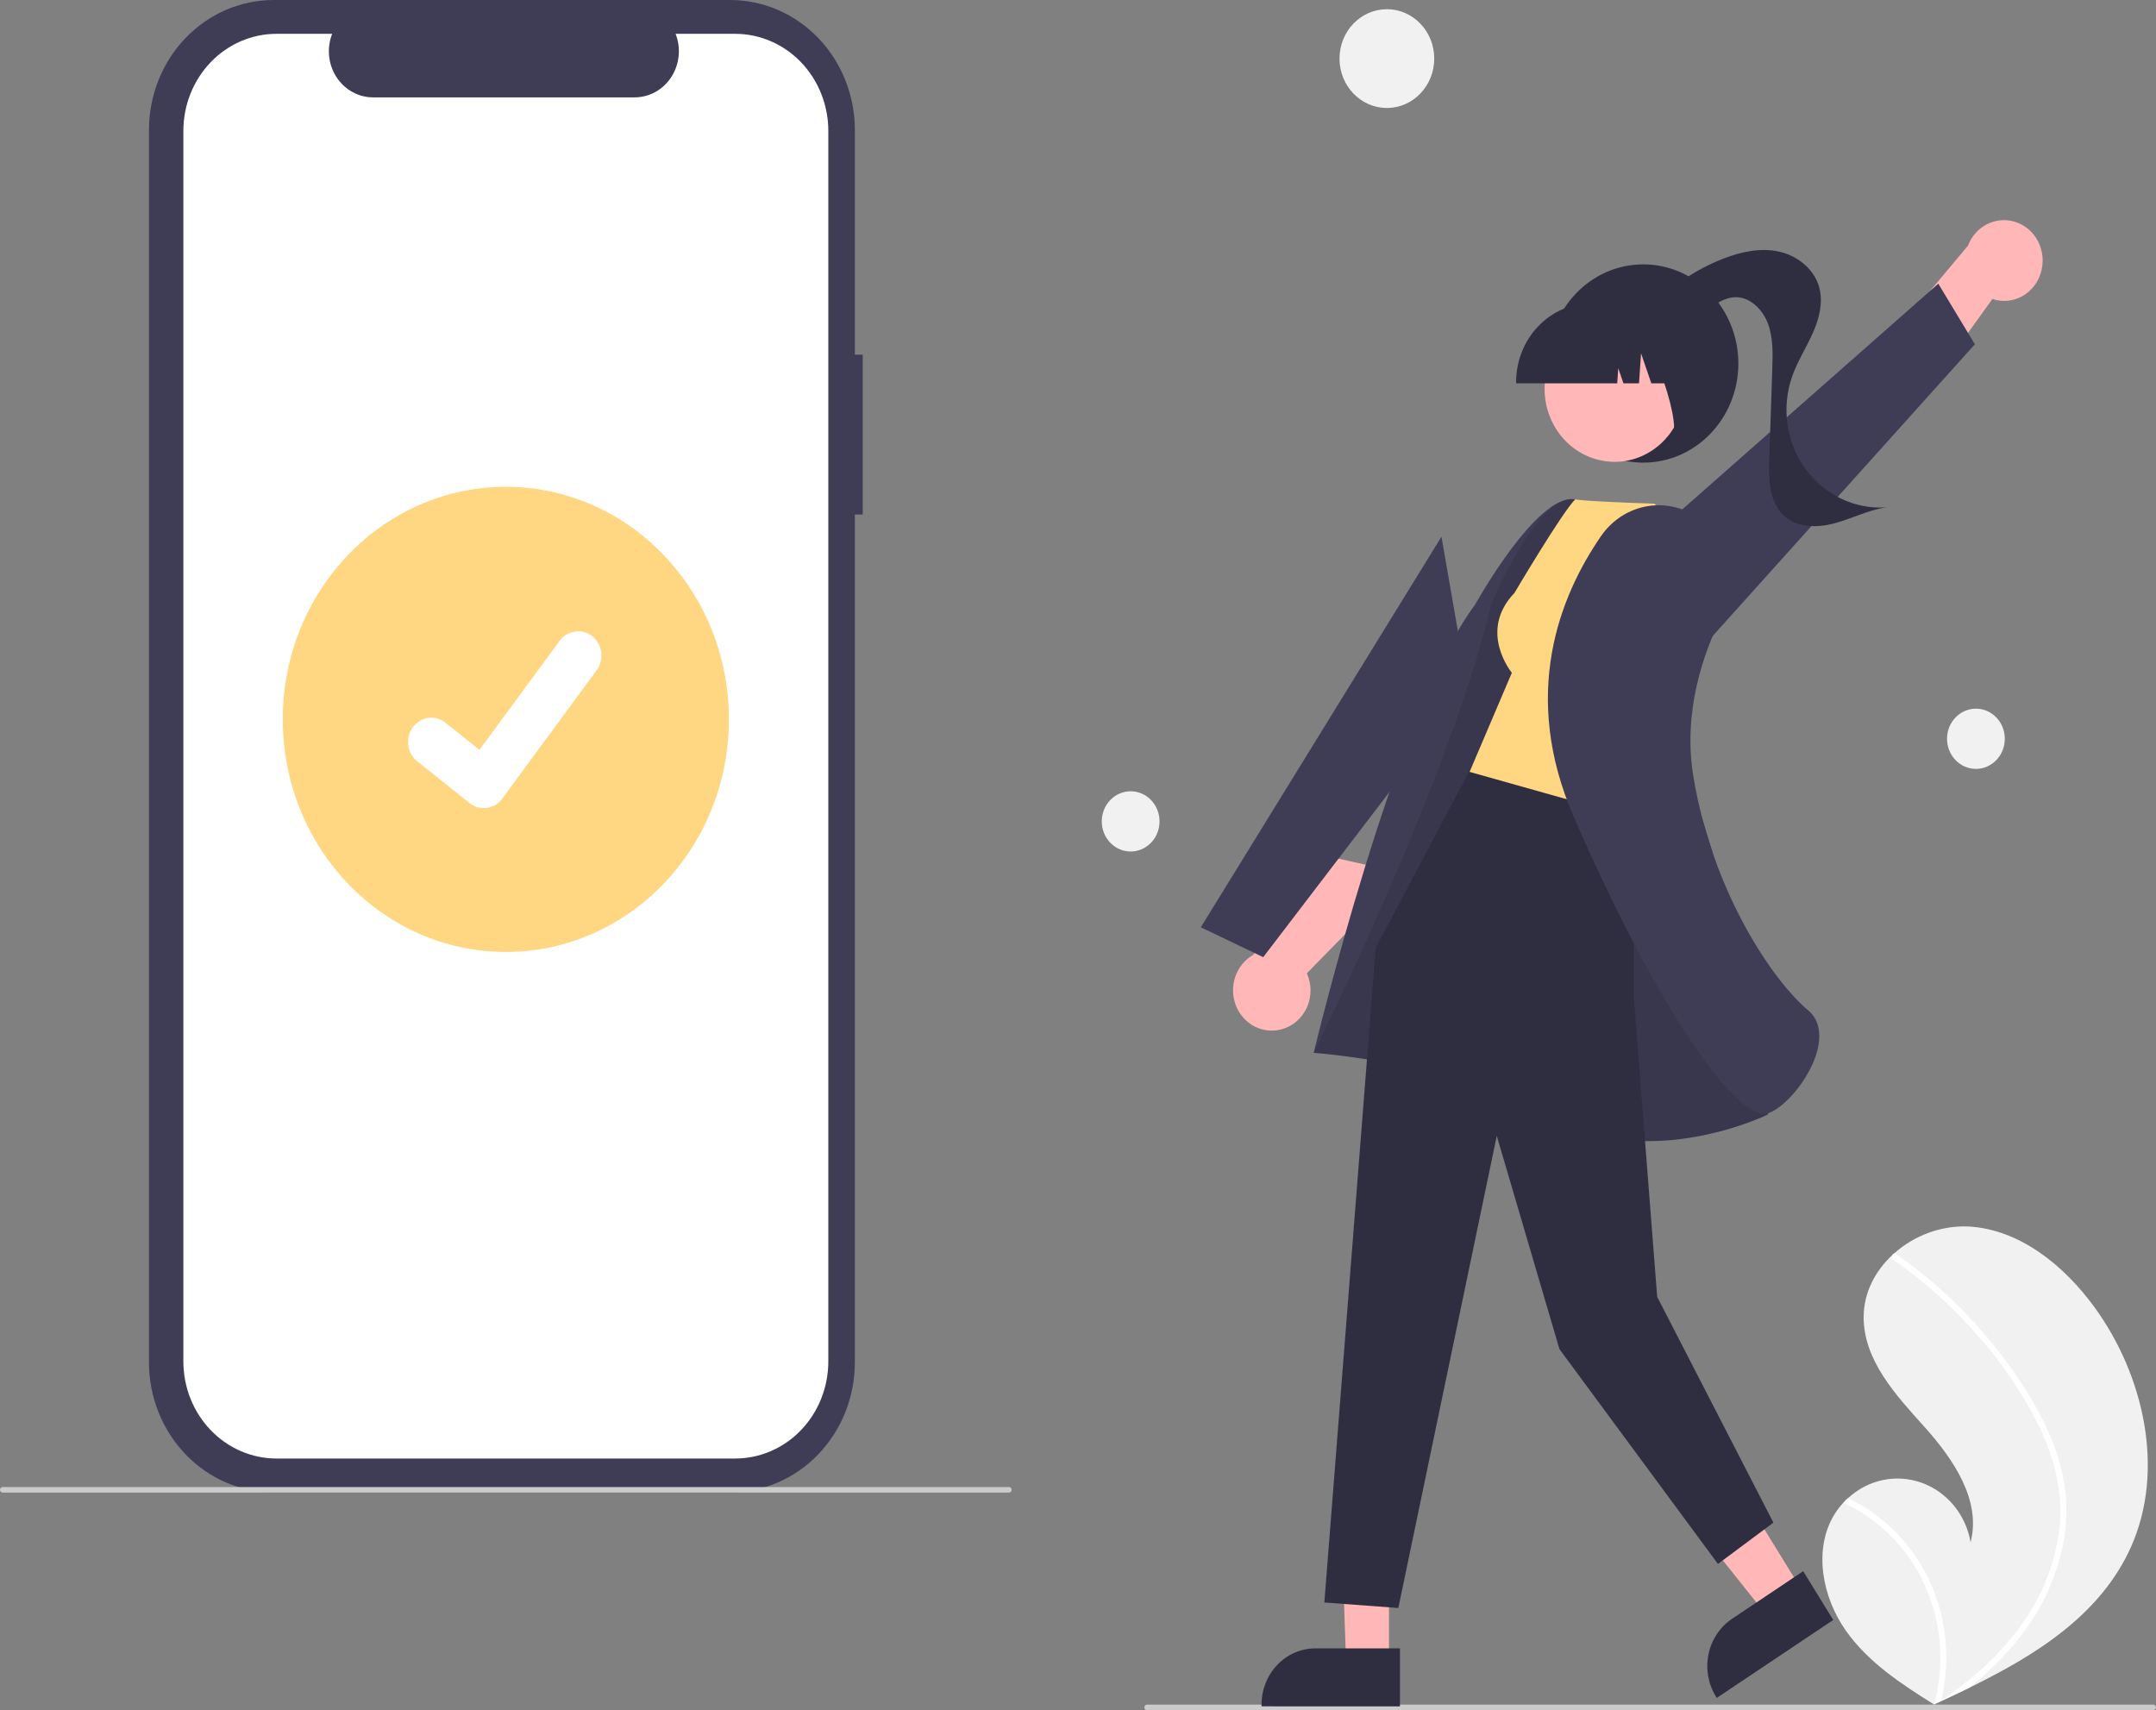 <svg width="237" height="188" viewBox="0 0 237 188" fill="none" xmlns="http://www.w3.org/2000/svg">
<rect x="0" y="0" width="237" height="188" fill="#808080" stroke="none"/>
<g clip-path="url(#clip0_2513_7203)">
<path d="M94.835 38.987H93.971V14.293C93.971 12.416 93.616 10.557 92.927 8.823C92.239 7.089 91.229 5.513 89.956 4.186C88.683 2.859 87.172 1.806 85.508 1.088C83.845 0.37 82.063 1.59027e-06 80.263 0H30.082C26.447 -7.22617e-06 22.96 1.506 20.389 4.186C17.818 6.866 16.374 10.502 16.374 14.292V149.768C16.374 151.645 16.729 153.503 17.418 155.237C18.106 156.971 19.116 158.547 20.389 159.874C21.662 161.201 23.173 162.254 24.836 162.972C26.5 163.691 28.282 164.06 30.082 164.06H80.263C83.898 164.06 87.385 162.555 89.956 159.874C92.527 157.194 93.971 153.559 93.971 149.768V56.565H94.835V38.987Z" fill="#3F3D56"/>
<path d="M80.816 3.718H74.266C74.567 4.488 74.682 5.324 74.6 6.151C74.519 6.978 74.244 7.772 73.799 8.462C73.354 9.152 72.753 9.718 72.049 10.109C71.345 10.5 70.56 10.704 69.763 10.704H41.015C40.217 10.704 39.432 10.5 38.728 10.109C38.024 9.718 37.423 9.152 36.978 8.462C36.534 7.772 36.258 6.978 36.177 6.151C36.096 5.324 36.211 4.488 36.512 3.718H30.394C29.05 3.718 27.718 3.994 26.476 4.531C25.234 5.067 24.106 5.853 23.155 6.845C22.204 7.836 21.451 9.012 20.936 10.307C20.422 11.602 20.157 12.99 20.157 14.392V149.669C20.157 151.07 20.422 152.458 20.936 153.753C21.451 155.048 22.204 156.225 23.155 157.216C24.106 158.207 25.234 158.993 26.476 159.53C27.718 160.066 29.05 160.342 30.394 160.342H80.816C82.16 160.342 83.491 160.066 84.733 159.53C85.975 158.993 87.104 158.207 88.055 157.216C89.005 156.225 89.759 155.048 90.274 153.753C90.788 152.458 91.053 151.07 91.053 149.669V14.392C91.053 12.99 90.788 11.602 90.274 10.307C89.759 9.012 89.005 7.836 88.055 6.845C87.104 5.853 85.975 5.067 84.733 4.531C83.491 3.994 82.16 3.718 80.816 3.718Z" fill="white"/>
<path d="M110.919 164.084H0.29C0.213 164.084 0.14 164.052 0.085 163.995C0.031 163.938 0 163.861 0 163.781C0 163.701 0.031 163.624 0.085 163.567C0.14 163.51 0.213 163.478 0.29 163.478H110.919C110.996 163.478 111.07 163.51 111.125 163.567C111.179 163.624 111.21 163.701 111.21 163.781C111.21 163.861 111.179 163.938 111.125 163.995C111.07 164.052 110.996 164.084 110.919 164.084Z" fill="#CBCBCB"/>
<path d="M55.605 104.65C69.147 104.65 80.125 93.204 80.125 79.085C80.125 64.966 69.147 53.52 55.605 53.52C42.063 53.52 31.085 64.966 31.085 79.085C31.085 93.204 42.063 104.65 55.605 104.65Z" fill="#FFD682"/>
<path d="M53.175 88.838C52.623 88.838 52.086 88.652 51.645 88.307L51.618 88.286L45.855 83.69C45.588 83.477 45.364 83.211 45.196 82.907C45.028 82.603 44.918 82.268 44.874 81.921C44.83 81.573 44.852 81.22 44.939 80.881C45.026 80.542 45.176 80.225 45.381 79.947C45.585 79.668 45.841 79.435 46.132 79.259C46.423 79.084 46.744 78.97 47.078 78.924C47.411 78.878 47.75 78.901 48.075 78.992C48.4 79.082 48.704 79.239 48.971 79.452L52.704 82.436L61.524 70.439C61.728 70.161 61.983 69.928 62.275 69.752C62.566 69.577 62.887 69.463 63.22 69.417C63.553 69.371 63.892 69.394 64.217 69.485C64.542 69.575 64.846 69.732 65.113 69.945L65.114 69.945L65.059 70.025L65.115 69.945C65.653 70.377 66.005 71.013 66.094 71.715C66.183 72.416 66.001 73.126 65.588 73.688L55.214 87.793C54.974 88.118 54.666 88.381 54.312 88.562C53.959 88.742 53.571 88.836 53.177 88.834L53.175 88.838Z" fill="white"/>
<path d="M201.584 166.596C201.882 166.094 202.234 165.627 202.631 165.205C202.795 165.028 202.968 164.861 203.146 164.699C204.23 163.692 205.552 163.006 206.975 162.709C208.398 162.412 209.872 162.515 211.244 163.009C212.616 163.502 213.837 164.368 214.782 165.516C215.727 166.665 216.361 168.055 216.62 169.545C217.817 164.927 214.7 160.379 211.566 156.885C208.43 153.393 204.846 149.562 204.864 144.776C204.873 142.114 206.122 139.738 208.008 137.977C208.066 137.923 208.125 137.87 208.184 137.819C210.464 135.781 213.397 134.715 216.398 134.834C221.973 135.146 226.84 139.052 230.22 143.686C235.662 151.141 238.046 161.607 234.237 170.094C230.886 177.558 223.74 181.991 216.447 185.554C215.429 186.052 214.413 186.535 213.398 187.002C213.392 187.004 213.384 187.009 213.378 187.011C213.329 187.033 213.28 187.056 213.234 187.079C213.025 187.175 212.816 187.271 212.608 187.366L212.704 187.432L213.004 187.634C212.9 187.569 212.797 187.505 212.693 187.439C212.662 187.42 212.63 187.401 212.599 187.381C209.017 185.14 205.385 182.77 202.911 179.271C200.344 175.639 199.312 170.436 201.584 166.596Z" fill="#F1F1F1"/>
<path d="M225.482 158.161C226.275 160.042 226.801 162.034 227.043 164.074C227.233 165.892 227.162 167.73 226.83 169.527C226.119 173.218 224.568 176.678 222.307 179.615C220.602 181.844 218.633 183.84 216.447 185.554C215.429 186.052 214.413 186.535 213.398 187.002C213.392 187.004 213.384 187.009 213.378 187.011C213.329 187.033 213.28 187.056 213.234 187.079C213.025 187.175 212.815 187.271 212.608 187.366L212.704 187.432L213.004 187.634C212.9 187.569 212.797 187.505 212.693 187.439C212.662 187.42 212.629 187.401 212.599 187.381C213.387 184.506 213.503 181.476 212.937 178.545C212.37 175.614 211.139 172.867 209.344 170.535C207.541 168.232 205.24 166.405 202.631 165.205C202.795 165.028 202.968 164.861 203.146 164.699C204.151 165.18 205.113 165.753 206.022 166.411C209.27 168.751 211.71 172.121 212.978 176.019C214.111 179.556 214.253 183.357 213.386 186.975C213.566 186.852 213.747 186.727 213.922 186.602C217.259 184.255 220.334 181.438 222.651 177.982C224.649 175.062 225.927 171.674 226.374 168.118C226.818 164.232 225.885 160.412 224.222 156.945C222.384 153.236 220.069 149.807 217.341 146.752C214.601 143.613 211.502 140.835 208.114 138.481C208.038 138.427 207.984 138.345 207.965 138.251C207.945 138.157 207.96 138.059 208.008 137.977C208.044 137.902 208.108 137.845 208.184 137.819C208.223 137.808 208.263 137.807 208.302 137.816C208.341 137.824 208.378 137.841 208.41 137.867C208.828 138.158 209.243 138.451 209.653 138.753C213.064 141.272 216.162 144.223 218.876 147.537C221.498 150.733 223.885 154.283 225.482 158.161Z" fill="white"/>
<path d="M152.454 11.87C155.329 11.87 157.661 9.44 157.661 6.441C157.661 3.443 155.329 1.012 152.454 1.012C149.578 1.012 147.246 3.443 147.246 6.441C147.246 9.44 149.578 11.87 152.454 11.87Z" fill="#F1F1F1"/>
<path d="M217.205 84.528C218.958 84.528 220.38 83.046 220.38 81.217C220.38 79.389 218.958 77.907 217.205 77.907C215.451 77.907 214.03 79.389 214.03 81.217C214.03 83.046 215.451 84.528 217.205 84.528Z" fill="#F1F1F1"/>
<path d="M124.288 93.61C126.042 93.61 127.463 92.128 127.463 90.299C127.463 88.471 126.042 86.989 124.288 86.989C122.535 86.989 121.113 88.471 121.113 90.299C121.113 92.128 122.535 93.61 124.288 93.61Z" fill="#F1F1F1"/>
<path d="M126.081 188H236.71C236.787 188 236.86 187.968 236.915 187.911C236.969 187.855 237 187.778 237 187.697C237 187.617 236.969 187.54 236.915 187.483C236.86 187.426 236.787 187.395 236.71 187.395H126.081C126.004 187.395 125.93 187.426 125.875 187.483C125.821 187.54 125.79 187.617 125.79 187.697C125.79 187.778 125.821 187.855 125.875 187.911C125.93 187.968 126.004 188 126.081 188Z" fill="#CBCBCB"/>
<path d="M224.501 29.255C224.646 28.18 224.408 27.086 223.832 26.182C223.256 25.277 222.381 24.625 221.374 24.348C220.367 24.07 219.297 24.188 218.368 24.678C217.439 25.168 216.714 25.997 216.331 27.007L207.354 37.737L209.988 45.408L219.016 32.87C219.606 33.066 220.229 33.126 220.843 33.044C221.456 32.963 222.045 32.742 222.568 32.397C223.091 32.053 223.535 31.593 223.869 31.05C224.203 30.507 224.419 29.894 224.501 29.255Z" fill="#FFB7B7"/>
<path d="M187.289 71.007L217.089 37.848L213.069 31.186L175.693 64.143L187.289 71.007Z" fill="#3F3D56"/>
<path d="M180.638 50.86C186.411 50.86 191.091 45.98 191.091 39.961C191.091 33.942 186.411 29.063 180.638 29.063C174.865 29.063 170.185 33.942 170.185 39.961C170.185 45.98 174.865 50.86 180.638 50.86Z" fill="#2F2E41"/>
<path d="M181.478 33.805C183.728 31.427 186.45 29.591 189.453 28.428C191.38 27.684 193.478 27.224 195.494 27.646C197.509 28.069 199.415 29.523 199.977 31.584C200.437 33.27 199.962 35.085 199.248 36.672C198.535 38.259 197.583 39.73 197.006 41.377C196.417 43.056 196.24 44.862 196.49 46.632C196.741 48.401 197.412 50.076 198.441 51.507C199.47 52.937 200.826 54.077 202.385 54.822C203.944 55.568 205.657 55.895 207.368 55.776C205.388 56.052 203.563 57.023 201.628 57.539C199.692 58.055 197.408 58.02 195.97 56.575C194.448 55.045 194.417 52.558 194.491 50.356C194.6 47.082 194.71 43.807 194.819 40.533C194.875 38.864 194.922 37.14 194.345 35.582C193.767 34.023 192.395 32.659 190.792 32.673C189.578 32.684 188.503 33.451 187.529 34.207C186.555 34.964 185.524 35.771 184.315 35.883C183.105 35.996 181.724 35.062 181.814 33.8L181.478 33.805Z" fill="#2F2E41"/>
<path d="M140.936 113.14C139.933 113.431 138.862 113.327 137.926 112.85C136.991 112.372 136.256 111.554 135.861 110.549C135.466 109.544 135.438 108.423 135.783 107.398C136.127 106.374 136.82 105.516 137.731 104.989L146.761 94.307L154.399 96.028L143.657 106.998C143.921 107.581 144.059 108.218 144.062 108.863C144.064 109.508 143.931 110.146 143.672 110.731C143.412 111.317 143.033 111.836 142.56 112.252C142.088 112.668 141.533 112.971 140.936 113.14Z" fill="#FFB7B7"/>
<path d="M161.368 75.769L138.861 105.226L132 101.942L158.455 59L161.368 75.769Z" fill="#3F3D56"/>
<path d="M152.688 163.845L147.323 163.757L147.969 182.819H152.687L152.688 163.845Z" fill="#FFB7B7"/>
<path d="M153.89 181.213L144.598 181.213H144.598C143.027 181.213 141.521 181.863 140.411 183.021C139.3 184.179 138.676 185.749 138.676 187.387V187.587L153.89 187.588L153.89 181.213Z" fill="#2F2E41"/>
<path d="M188.204 158.789L182.344 162.711L194.066 177.414L198.036 174.756L188.204 158.789Z" fill="#FFB7B7"/>
<path d="M198.217 172.727L190.398 177.961L190.397 177.961C189.076 178.846 188.145 180.241 187.811 181.841C187.476 183.441 187.765 185.114 188.614 186.492L188.718 186.66L201.52 178.091L198.217 172.727Z" fill="#2F2E41"/>
<path d="M190.292 100.582C190.292 100.582 177.272 55.496 173.088 54.886C168.903 54.277 162.162 66.455 162.162 66.455C153.421 78.082 144.408 115.747 144.408 115.747C144.408 115.747 159.433 116.727 170.417 122.82C181.4 128.913 194.362 122.511 194.362 122.511L190.292 100.582Z" fill="#3F3D56"/>
<path opacity="0.1" d="M190.292 100.582C190.292 100.582 177.272 55.496 173.088 54.886C168.903 54.277 163.874 66.578 163.874 66.578C159.519 85.348 144.408 115.747 144.408 115.747C144.408 115.747 159.433 116.727 170.417 122.82C181.4 128.913 194.362 122.511 194.362 122.511L190.292 100.582Z" fill="black"/>
<path d="M179.61 87.092V109.747L182.167 142.565L194.943 167.39L188.846 171.931L171.424 148.317L164.533 124.871L153.712 176.775L145.581 176.169L151.228 104.205L161.942 83.949L179.61 87.092Z" fill="#2F2E41"/>
<path d="M166.483 65.179C162.417 69.418 166.192 73.959 166.192 73.959L161.546 84.857L179.839 90.004L186.232 60.221L181.877 55.377C173.166 55.075 173.161 54.886 173.161 54.886C171.635 56.444 166.483 65.179 166.483 65.179Z" fill="#FFD682"/>
<path d="M186.969 57.136C186.138 56.496 185.194 56.035 184.191 55.779C183.188 55.522 182.146 55.476 181.126 55.643C180.106 55.809 179.127 56.185 178.247 56.749C177.367 57.312 176.603 58.052 176 58.926C171.401 65.602 167.149 76.382 173.008 89.827C182.415 111.415 190.602 122.466 193.93 122.465C194.075 122.466 194.22 122.442 194.358 122.395C196.406 121.67 199.368 118.056 199.904 114.871C200.096 113.731 200.051 112.143 198.743 111.053C194.987 107.921 188.244 98.168 186.141 85.331C184.978 78.238 187.232 71.777 189.328 67.606C190.213 65.88 190.472 63.879 190.058 61.971C189.643 60.062 188.582 58.373 187.07 57.213L186.969 57.136Z" fill="#3F3D56"/>
<path d="M181.176 49.789C184.905 47.664 186.275 42.789 184.237 38.902C182.198 35.014 177.523 33.585 173.794 35.71C170.065 37.836 168.695 42.71 170.733 46.598C172.771 50.486 177.447 51.914 181.176 49.789Z" fill="#FFB7B7"/>
<path d="M166.663 42.143H177.774L177.888 40.48L178.458 42.143H180.169L180.395 38.847L181.524 42.143H184.834V41.98C184.832 39.685 183.956 37.485 182.4 35.862C180.843 34.239 178.733 33.327 176.532 33.324H174.965C172.764 33.327 170.654 34.239 169.098 35.862C167.541 37.485 166.666 39.685 166.663 41.98V42.143Z" fill="#2F2E41"/>
<path d="M183.155 48.121L187.897 46.517V34.512H178.941L179.163 34.743C182.248 37.955 185.679 49.352 183.155 48.121Z" fill="#2F2E41"/>
</g>
<defs>
<clipPath id="clip0_2513_7203">
<rect width="237" height="188" fill="white"/>
</clipPath>
</defs>
</svg>
